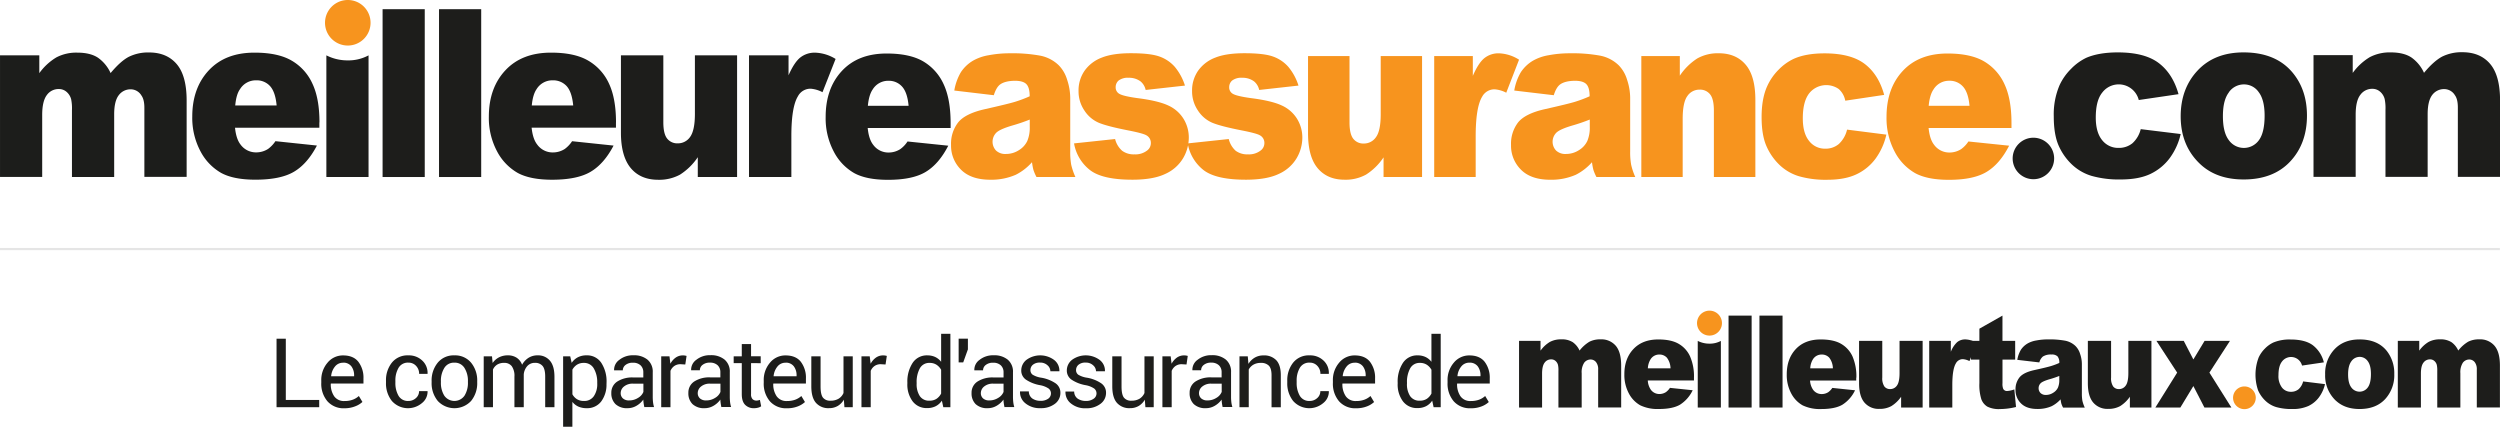 <svg id="Calque_1" data-name="Calque 1" xmlns="http://www.w3.org/2000/svg" width="403.95mm" height="68.96mm" viewBox="0 0 1145.06 195.48"><defs><style>.cls-1{fill:#1d1d1b;}.cls-2{fill:#f7941e;}.cls-3{fill:#1c1d1b;}.cls-4{fill:none;stroke:#e5e5e5;}</style></defs><title>logo_mass</title><rect class="cls-1" x="175.23" y="4.21" width="19.31" height="76.87"/><rect class="cls-1" x="201.08" y="4.21" width="19.32" height="76.87"/><path class="cls-1" d="M282.14,56.06q0-11-3.25-17.85a23.28,23.28,0,0,0-9.54-10.48q-6.25-3.63-17-3.62-13.3,0-20.86,8.08T223.9,53.32a32.52,32.52,0,0,0,3.76,16,24.36,24.36,0,0,0,9.49,9.9q5.73,3.1,15.71,3.1,11.5,0,17.65-3.64t10.52-12l-19-2a13.9,13.9,0,0,1-3.34,3.54,10,10,0,0,1-5.39,1.6A8.71,8.71,0,0,1,246,66.14c-1.32-1.69-2.15-4.25-2.51-7.67h38.63V56.06Zm-38.57-7.78c0.31-3.32,1.05-5.81,2.22-7.49a8.47,8.47,0,0,1,7.33-4,8.33,8.33,0,0,1,6.42,2.66c1.61,1.79,2.61,4.74,3,8.86h-19Z"/><path class="cls-1" d="M337.6,81.08h-18V72A27.8,27.8,0,0,1,311.44,80a19.9,19.9,0,0,1-10,2.34c-5.3,0-9.47-1.74-12.46-5.26S284.4,68.1,284.4,60.8V25.35h19.42V56q0,5.25,1.73,7.45a5.91,5.91,0,0,0,4.9,2.21,6.76,6.76,0,0,0,5.63-2.93c1.45-2,2.2-5.5,2.2-10.56V25.35H337.6V81.08Z"/><path class="cls-1" d="M343.09,25.35h18.08v9.13q2.61-5.92,5.38-8.14a10.63,10.63,0,0,1,6.85-2.22A19,19,0,0,1,382.72,27l-6,15.23a14,14,0,0,0-5.4-1.6,6.48,6.48,0,0,0-5.86,3.48q-3,4.89-3,18.25V81.08h-19.4V25.35Z"/><path class="cls-1" d="M980.5,59.15l18.31,2.24a29.88,29.88,0,0,1-5,11A23.67,23.67,0,0,1,985,79.64c-3.59,1.72-8.11,2.56-13.66,2.56A45.9,45.9,0,0,1,958,80.56a22.51,22.51,0,0,1-9.15-5.35,26.9,26.9,0,0,1-6-8.66c-1.43-3.33-2.17-7.71-2.17-13.2A34,34,0,0,1,943.34,39a25.92,25.92,0,0,1,5.31-7.51,24.33,24.33,0,0,1,6.89-5C959.28,24.87,964.11,24,970,24c8.2,0,14.47,1.62,18.76,4.88s7.32,8,9.06,14.25l-18.21,2.68a9.46,9.46,0,0,0-16.76-3.36c-2,2.49-2.93,6.31-2.93,11.4,0,4.55,1,8,2.93,10.36a9.28,9.28,0,0,0,7.47,3.53,9.78,9.78,0,0,0,6.36-2.1,12.78,12.78,0,0,0,3.83-6.5"/><path class="cls-1" d="M1008,75.39c5,4.56,11.54,6.81,19.63,6.81q13.61,0,21.31-8.2t7.71-21.05q0-11.44-6.22-19.24Q1042.71,24,1027.6,24q-13.23,0-21,8.26t-7.79,21q0,13.68,9.19,22.13m12.87-33.12a8.43,8.43,0,0,1,7-3.61,8.12,8.12,0,0,1,6.68,3.55q2.7,3.53,2.7,10.76,0,7.77-2.65,11.29a8.45,8.45,0,0,1-13.73-.06c-1.82-2.38-2.72-6-2.72-11s0.92-8.54,2.76-10.92"/><path class="cls-1" d="M1059.61,25.25h18v8.16a26.12,26.12,0,0,1,7.83-7.24A19.63,19.63,0,0,1,1095,24c4,0,7.2.79,9.54,2.36a17.29,17.29,0,0,1,5.72,7c3-3.64,5.83-6.11,8.32-7.44a20,20,0,0,1,9.28-2c5.4,0,9.64,1.78,12.66,5.32s4.57,9.11,4.57,16.65V81h-19.33V49.28c0-2.52-.42-4.37-1.31-5.61a5.76,5.76,0,0,0-4.87-2.86,6.73,6.73,0,0,0-5.57,2.71c-1.38,1.83-2.08,4.74-2.08,8.75V81h-19.32V50.35a20.79,20.79,0,0,0-.37-5,6.62,6.62,0,0,0-2.14-3.4,5.31,5.31,0,0,0-3.54-1.27,6.61,6.61,0,0,0-5.46,2.76c-1.44,1.85-2.14,4.9-2.14,9.11V81h-19.31V25.25Z"/><path class="cls-1" d="M940.85,72.59a9.5,9.5,0,1,1-9.52-9.51,9.51,9.51,0,0,1,9.52,9.51"/><path class="cls-2" d="M169.72,10.43A10.43,10.43,0,1,1,159.31,0a10.42,10.42,0,0,1,10.41,10.43"/><path class="cls-3" d="M0,25.35H18v8.16a26.22,26.22,0,0,1,7.84-7.24,19.57,19.57,0,0,1,9.55-2.16c4,0,7.2.79,9.53,2.36a17.24,17.24,0,0,1,5.73,7q4.56-5.46,8.32-7.44a20,20,0,0,1,9.27-2q8.13,0,12.68,5.32t4.56,16.65v35H66.12V49.38c0-2.52-.44-4.37-1.33-5.61a5.73,5.73,0,0,0-4.87-2.86,6.68,6.68,0,0,0-5.54,2.71c-1.41,1.83-2.09,4.74-2.09,8.75V81.08H32.95V50.45a20.42,20.42,0,0,0-.37-5,6.68,6.68,0,0,0-2.13-3.4,5.33,5.33,0,0,0-3.56-1.27,6.57,6.57,0,0,0-5.44,2.76c-1.41,1.85-2.13,4.9-2.13,9.11v28.4H0V25.35Z"/><path class="cls-1" d="M146.32,56.06q0-11-3.28-17.85a23.15,23.15,0,0,0-9.52-10.48q-6.25-3.63-17-3.62-13.28,0-20.86,8.08T88.06,53.32a32.54,32.54,0,0,0,3.77,16,24.33,24.33,0,0,0,9.49,9.9Q107,82.3,117,82.3q11.49,0,17.64-3.64t10.51-12l-19-2a13.87,13.87,0,0,1-3.35,3.54,10,10,0,0,1-5.39,1.6,8.74,8.74,0,0,1-7.27-3.63c-1.31-1.69-2.16-4.25-2.5-7.67h38.63V56.06Zm-38.58-7.78c0.31-3.32,1-5.81,2.22-7.49a8.46,8.46,0,0,1,7.33-4,8.23,8.23,0,0,1,6.41,2.66c1.61,1.79,2.63,4.74,3,8.86h-19Z"/><path class="cls-1" d="M168.8,25.35V81.08H149.48V25.35a21.26,21.26,0,0,0,9.8,2.31,19.4,19.4,0,0,0,9.53-2.31"/><path class="cls-1" d="M435.43,58.64h-38q0.51,5.11,2.47,7.62a8.59,8.59,0,0,0,7.17,3.6,9.86,9.86,0,0,0,5.3-1.57,13.14,13.14,0,0,0,3.3-3.49l18.66,1.93q-4.28,8.35-10.33,12t-17.35,3.63q-9.82,0-15.45-3.1a24,24,0,0,1-9.33-9.86,32.58,32.58,0,0,1-3.7-15.89q0-13,7.42-21t20.5-8q10.61,0,16.75,3.6a23.15,23.15,0,0,1,9.35,10.44q3.21,6.84,3.21,17.79v2.4ZM416.16,48.47q-0.56-6.16-3-8.82A8.08,8.08,0,0,0,406.9,37a8.3,8.3,0,0,0-7.21,4q-1.72,2.5-2.19,7.46h18.66Z"/><path class="cls-2" d="M455.19,43.61l-18.1-2.14a24.41,24.41,0,0,1,3-8.37,17,17,0,0,1,5.56-5.3,21.56,21.56,0,0,1,7.17-2.5,51.73,51.73,0,0,1,9.86-.89,70,70,0,0,1,13.68,1.07,16.8,16.8,0,0,1,8.61,4.46,15.91,15.91,0,0,1,3.82,6.65,26.63,26.63,0,0,1,1.4,8.22V69.28a33.21,33.21,0,0,0,.44,6.13,29.93,29.93,0,0,0,1.93,5.66H474.73a21.18,21.18,0,0,1-1.4-3.26,26.78,26.78,0,0,1-.65-3.52,24.64,24.64,0,0,1-7.4,5.74,27.86,27.86,0,0,1-11.68,2.29q-8.84,0-13.42-4.59a15.39,15.39,0,0,1-4.58-11.32A15.94,15.94,0,0,1,438.91,56Q442.21,52,451.1,50q10.65-2.4,13.82-3.37a59.61,59.61,0,0,0,6.7-2.53q0-3.91-1.44-5.48T465.1,37q-4.65,0-7,1.67Q456.31,40,455.19,43.61Zm16.43,11.17a82.3,82.3,0,0,1-8.14,2.76q-5.77,1.72-7.3,3.39a5.89,5.89,0,0,0,0,8,6.12,6.12,0,0,0,4.58,1.59,10.81,10.81,0,0,0,5.89-1.72,9.89,9.89,0,0,0,3.86-4.2,15.54,15.54,0,0,0,1.14-6.44V54.78Z"/><path class="cls-2" d="M491.94,65.68l18.8-2A10.49,10.49,0,0,0,514,69.08a8.89,8.89,0,0,0,5.58,1.62,8.72,8.72,0,0,0,5.91-1.82,4.22,4.22,0,0,0,1.63-3.38A3.91,3.91,0,0,0,525,61.94q-1.54-.89-8.14-2.19-9.86-1.93-13.7-3.57a14.76,14.76,0,0,1-6.47-5.55A15.6,15.6,0,0,1,494,41.72a15.77,15.77,0,0,1,2.84-9.43,16.94,16.94,0,0,1,7.82-5.91q5-2,13.35-2,8.84,0,13.05,1.51a16.78,16.78,0,0,1,7,4.7,25.23,25.23,0,0,1,4.68,8.61l-18,2a7,7,0,0,0-2.33-3.91,8.77,8.77,0,0,0-5.4-1.67,7,7,0,0,0-4.68,1.28A4,4,0,0,0,511,40a3.33,3.33,0,0,0,1.86,3.07q1.86,1,8.1,1.87,9.44,1.2,14.05,3.34a15.9,15.9,0,0,1,7.05,6.1,16.27,16.27,0,0,1,2.44,8.7,18.62,18.62,0,0,1-2.58,9.33,18,18,0,0,1-8.14,7.22q-5.56,2.68-15.15,2.68-13.54,0-19.28-4.33A19.69,19.69,0,0,1,491.94,65.68Z"/><path class="cls-2" d="M544,65.68l18.8-2A10.49,10.49,0,0,0,566,69.08a8.89,8.89,0,0,0,5.58,1.62,8.72,8.72,0,0,0,5.91-1.82,4.22,4.22,0,0,0,1.63-3.38A3.91,3.91,0,0,0,577,61.94q-1.54-.89-8.14-2.19-9.86-1.93-13.7-3.57a14.76,14.76,0,0,1-6.47-5.55A15.6,15.6,0,0,1,546,41.72a15.77,15.77,0,0,1,2.84-9.43,16.94,16.94,0,0,1,7.82-5.91q5-2,13.35-2,8.84,0,13.05,1.51a16.78,16.78,0,0,1,7,4.7,25.23,25.23,0,0,1,4.68,8.61l-18,2a7,7,0,0,0-2.33-3.91,8.77,8.77,0,0,0-5.4-1.67,7,7,0,0,0-4.68,1.28A4,4,0,0,0,563,40a3.33,3.33,0,0,0,1.86,3.07q1.86,1,8.1,1.87,9.44,1.2,14.05,3.34a15.9,15.9,0,0,1,7.05,6.1,16.27,16.27,0,0,1,2.44,8.7,18.62,18.62,0,0,1-2.58,9.33,18,18,0,0,1-8.14,7.22q-5.56,2.68-15.15,2.68-13.54,0-19.28-4.33A19.69,19.69,0,0,1,544,65.68Z"/><path class="cls-2" d="M651.38,81.08H633.7v-9a27.21,27.21,0,0,1-8,7.88,19.31,19.31,0,0,1-9.89,2.35q-7.82,0-12.26-5.24t-4.44-16.15V25.67h19V56.14q0,5.22,1.72,7.41a5.8,5.8,0,0,0,4.84,2.19,6.63,6.63,0,0,0,5.56-2.92q2.17-2.92,2.17-10.49V25.67h18.94V81.08Z"/><path class="cls-2" d="M656.86,25.67h17.73v9.08q2.56-5.9,5.28-8.11a10.3,10.3,0,0,1,6.72-2.22,18.39,18.39,0,0,1,9.17,2.92L689.9,42.47a13.62,13.62,0,0,0-5.3-1.56,6.39,6.39,0,0,0-5.77,3.44q-2.93,4.85-2.93,18.16V81.08h-19V25.67Z"/><path class="cls-2" d="M711.67,43.61l-18.1-2.14a24.4,24.4,0,0,1,3-8.37,17,17,0,0,1,5.56-5.3,21.55,21.55,0,0,1,7.16-2.5,51.76,51.76,0,0,1,9.86-.89,70.06,70.06,0,0,1,13.68,1.07,16.81,16.81,0,0,1,8.61,4.46,15.93,15.93,0,0,1,3.82,6.65,26.63,26.63,0,0,1,1.4,8.22V69.28a33,33,0,0,0,.44,6.13A29.63,29.63,0,0,0,749,81.08H731.21a21.34,21.34,0,0,1-1.39-3.26,26.71,26.71,0,0,1-.65-3.52,24.66,24.66,0,0,1-7.4,5.74,27.87,27.87,0,0,1-11.68,2.29q-8.84,0-13.42-4.59a15.4,15.4,0,0,1-4.58-11.32A16,16,0,0,1,695.38,56Q698.69,52,707.57,50q10.65-2.4,13.82-3.37a59.46,59.46,0,0,0,6.7-2.53q0-3.91-1.44-5.48T721.58,37q-4.65,0-7,1.67Q712.78,40,711.67,43.61Zm16.43,11.17A82.25,82.25,0,0,1,720,57.54q-5.77,1.72-7.3,3.39a5.88,5.88,0,0,0,0,8,6.13,6.13,0,0,0,4.58,1.59,10.81,10.81,0,0,0,5.88-1.72,9.9,9.9,0,0,0,3.86-4.2,15.54,15.54,0,0,0,1.14-6.44V54.78Z"/><path class="cls-2" d="M751.77,25.67H769.4v9a27.45,27.45,0,0,1,8-7.9,19.2,19.2,0,0,1,9.86-2.37q7.86,0,12.31,5.24T804,45.86V81.08H785V50.61q0-5.22-1.72-7.38a5.83,5.83,0,0,0-4.84-2.17A6.62,6.62,0,0,0,772.85,44q-2.14,2.92-2.14,10.49V81.08H751.77V25.67Z"/><path class="cls-2" d="M846,59.37l18,2.29A29.72,29.72,0,0,1,859.1,72.6a23.07,23.07,0,0,1-8.68,7.18q-5.28,2.55-13.42,2.56a44.42,44.42,0,0,1-13.1-1.64,22.2,22.2,0,0,1-9-5.32A26.73,26.73,0,0,1,809,66.74q-2.14-5-2.14-13.14,0-8.55,2.61-14.23a25.54,25.54,0,0,1,5.21-7.48A23.92,23.92,0,0,1,821.46,27q5.54-2.55,14.19-2.56,12.1,0,18.45,4.85T863,43.46l-17.82,2.66a9.44,9.44,0,0,0-3-5.35,10,10,0,0,0-13.54,2q-2.91,3.77-2.91,11.43,0,6.82,2.89,10.36a9.07,9.07,0,0,0,7.35,3.54,9.38,9.38,0,0,0,6.26-2.14A13,13,0,0,0,846,59.37Z"/><path class="cls-2" d="M921.35,58.64h-38q0.51,5.11,2.47,7.62a8.59,8.59,0,0,0,7.16,3.6,9.86,9.86,0,0,0,5.3-1.57,13.14,13.14,0,0,0,3.3-3.49l18.66,1.93q-4.28,8.35-10.33,12t-17.35,3.63q-9.82,0-15.45-3.1a24,24,0,0,1-9.33-9.86,32.59,32.59,0,0,1-3.7-15.89q0-13,7.42-21t20.5-8q10.61,0,16.75,3.6a23.15,23.15,0,0,1,9.35,10.44q3.21,6.84,3.21,17.79v2.4ZM902.09,48.47q-0.56-6.16-3-8.82a8.08,8.08,0,0,0-6.3-2.66,8.3,8.3,0,0,0-7.21,4q-1.72,2.5-2.19,7.46h18.66Z"/><polygon class="cls-1" points="791.72 144.56 802.29 144.56 802.29 186.66 791.72 186.66 791.72 144.56 791.72 144.56"/><polygon class="cls-1" points="805.87 144.56 816.45 144.56 816.45 186.66 805.87 186.66 805.87 144.56 805.87 144.56"/><path class="cls-1" d="M829.14,168.7a8.58,8.58,0,0,1,1.21-4.1,4.64,4.64,0,0,1,4-2.21,4.56,4.56,0,0,1,3.52,1.46,8.38,8.38,0,0,1,1.64,4.85H829.14ZM850.26,173a23,23,0,0,0-1.78-9.78,12.74,12.74,0,0,0-5.22-5.74q-3.42-2-9.33-2-7.28,0-11.42,4.43t-4.13,11.57a17.8,17.8,0,0,0,2.06,8.75,13.33,13.33,0,0,0,5.19,5.42,18.23,18.23,0,0,0,8.6,1.7q6.3,0,9.67-2a15.83,15.83,0,0,0,5.76-6.59l-10.41-1.09a7.61,7.61,0,0,1-1.83,1.94,5.5,5.5,0,0,1-3,.88,4.77,4.77,0,0,1-4-2,8.19,8.19,0,0,1-1.37-4.2h21.15V173h0Z"/><path class="cls-1" d="M880.63,186.66h-9.87v-4.94A15.22,15.22,0,0,1,866.3,186a10.89,10.89,0,0,1-5.5,1.28,8.47,8.47,0,0,1-6.82-2.88q-2.48-2.89-2.48-8.89V156.14h10.63v16.78a6.71,6.71,0,0,0,.95,4.08,3.24,3.24,0,0,0,2.68,1.21,3.7,3.7,0,0,0,3.08-1.61c0.8-1.08,1.2-3,1.2-5.78V156.14h10.58v30.52h0Z"/><path class="cls-1" d="M883.63,156.14h9.9v5a11.85,11.85,0,0,1,2.94-4.46,5.82,5.82,0,0,1,3.75-1.22,10.43,10.43,0,0,1,5.11,1.59l-3.27,8.34a7.68,7.68,0,0,0-3-.88,3.55,3.55,0,0,0-3.21,1.91q-1.64,2.68-1.64,10v10.23H883.63V156.14h0Z"/><path class="cls-1" d="M917.18,144.56v11.58H923v8.58h-5.81v10.79a6.11,6.11,0,0,0,.33,2.58,1.87,1.87,0,0,0,1.81,1,10.83,10.83,0,0,0,3.28-.74l0.78,8.06a30.8,30.8,0,0,1-7.31.95,11.69,11.69,0,0,1-5.82-1.11,6.66,6.66,0,0,1-2.76-3.4,21.84,21.84,0,0,1-.89-7.38V164.72h-3.88v-8.58h3.88v-5.59l10.59-6h0Z"/><path class="cls-1" d="M943.21,174a8.56,8.56,0,0,1-.63,3.56,5.51,5.51,0,0,1-2.16,2.33,6.07,6.07,0,0,1-3.27,1,3.42,3.42,0,0,1-2.54-.88,3.08,3.08,0,0,1-.87-2.26,3.12,3.12,0,0,1,.88-2.16q0.85-.92,4.06-1.87a44.54,44.54,0,0,0,4.53-1.53V174h0Zm-7.51-10.7a6.75,6.75,0,0,1,3.89-.92,3.71,3.71,0,0,1,2.82.86,4.34,4.34,0,0,1,.8,3,31.81,31.81,0,0,1-3.72,1.4c-1.18.36-3.75,1-7.69,1.86-3.31.73-5.57,1.83-6.8,3.33a8.74,8.74,0,0,0-1.84,5.72,8.43,8.43,0,0,0,2.55,6.25q2.56,2.53,7.47,2.52a15.84,15.84,0,0,0,6.5-1.26,13.89,13.89,0,0,0,4.12-3.16,14.88,14.88,0,0,0,.36,2,11.34,11.34,0,0,0,.78,1.79h9.94a17,17,0,0,1-1.09-3.11,18.88,18.88,0,0,1-.24-3.38V166.69a14.1,14.1,0,0,0-.79-4.53,8.66,8.66,0,0,0-2.12-3.66,9.41,9.41,0,0,0-4.8-2.46,39.5,39.5,0,0,0-7.63-.59,28.59,28.59,0,0,0-5.5.49,11.94,11.94,0,0,0-4,1.37,9.36,9.36,0,0,0-3.09,2.9,13.37,13.37,0,0,0-1.65,4.61L934.07,166a5.17,5.17,0,0,1,1.63-2.7"/><path class="cls-1" d="M985.41,186.66h-9.87v-4.94A15.4,15.4,0,0,1,971.1,186a11,11,0,0,1-5.51,1.28,8.49,8.49,0,0,1-6.82-2.88q-2.48-2.89-2.48-8.89V156.14h10.64v16.78a6.7,6.7,0,0,0,.95,4.08,3.23,3.23,0,0,0,2.68,1.21,3.7,3.7,0,0,0,3.08-1.61q1.2-1.62,1.2-5.78V156.14h10.57v30.52h0Z"/><polygon class="cls-1" points="987.71 156.14 1000.22 156.14 1004.62 164.64 1009.75 156.14 1021.37 156.14 1011.97 170.67 1022.03 186.66 1009.68 186.66 1004.62 176.82 998.66 186.66 987.21 186.66 997.2 170.67 987.71 156.14 987.71 156.14"/><path class="cls-1" d="M1054.91,174.71l10,1.23a16.36,16.36,0,0,1-2.73,6,13,13,0,0,1-4.83,4,17.31,17.31,0,0,1-7.48,1.4,25.14,25.14,0,0,1-7.3-.89,12.32,12.32,0,0,1-5-2.93,14.74,14.74,0,0,1-3.31-4.74,22.17,22.17,0,0,1,.27-15.06,14.21,14.21,0,0,1,2.91-4.11,13.33,13.33,0,0,1,3.77-2.71,19.17,19.17,0,0,1,7.9-1.4c4.49,0,7.92.89,10.28,2.67a14.14,14.14,0,0,1,5,7.8l-10,1.47a5.18,5.18,0,0,0-9.18-1.84c-1.08,1.37-1.61,3.46-1.61,6.24a8.64,8.64,0,0,0,1.61,5.68,5.08,5.08,0,0,0,4.09,1.93,5.35,5.35,0,0,0,3.48-1.15,7,7,0,0,0,2.1-3.56"/><path class="cls-1" d="M1077,165.46a4.62,4.62,0,0,1,3.81-2,4.45,4.45,0,0,1,3.66,1.94q1.48,1.93,1.48,5.89,0,4.26-1.45,6.18a4.63,4.63,0,0,1-7.52,0c-1-1.3-1.49-3.31-1.49-6s0.51-4.68,1.51-6m-7,18.14c2.74,2.5,6.32,3.73,10.75,3.73q7.45,0,11.67-4.49a16.11,16.11,0,0,0,4.22-11.53,16.41,16.41,0,0,0-3.4-10.54q-4.23-5.32-12.5-5.31-7.24,0-11.49,4.52a16.05,16.05,0,0,0-4.27,11.5,15.72,15.72,0,0,0,5,12.12"/><path class="cls-1" d="M1098.23,156.14h9.85v4.47a14.29,14.29,0,0,1,4.29-4,10.76,10.76,0,0,1,5.23-1.18,9.25,9.25,0,0,1,5.22,1.29,9.47,9.47,0,0,1,3.13,3.85,16.48,16.48,0,0,1,4.56-4.07,11,11,0,0,1,5.08-1.07,8.63,8.63,0,0,1,6.94,2.92q2.51,2.92,2.5,9.12v19.16h-10.59V169.3a5.26,5.26,0,0,0-.72-3.07,3.15,3.15,0,0,0-2.67-1.57,3.68,3.68,0,0,0-3,1.48,8,8,0,0,0-1.14,4.79v15.72h-10.58V169.88a11.39,11.39,0,0,0-.21-2.73,3.63,3.63,0,0,0-1.17-1.86,2.91,2.91,0,0,0-1.94-.69,3.62,3.62,0,0,0-3,1.51c-0.79,1-1.17,2.69-1.17,5v15.55h-10.58V156.14h0Z"/><path class="cls-2" d="M1033.2,182.23A5.2,5.2,0,1,1,1028,177a5.21,5.21,0,0,1,5.21,5.21"/><path class="cls-2" d="M788.7,148a5.71,5.71,0,1,1-5.7-5.71,5.71,5.71,0,0,1,5.7,5.71"/><path class="cls-1" d="M695.76,156.14h9.84v4.47a14.36,14.36,0,0,1,4.29-4,10.72,10.72,0,0,1,5.23-1.18,9.24,9.24,0,0,1,5.22,1.29,9.44,9.44,0,0,1,3.14,3.85,16.53,16.53,0,0,1,4.55-4.07,10.94,10.94,0,0,1,5.07-1.07,8.65,8.65,0,0,1,6.94,2.92q2.5,2.92,2.5,9.12v19.16H732V169.3a5.21,5.21,0,0,0-.73-3.07,3.14,3.14,0,0,0-2.67-1.57,3.66,3.66,0,0,0-3,1.48,7.9,7.9,0,0,0-1.15,4.79v15.72H713.8V169.88a11.18,11.18,0,0,0-.2-2.73,3.66,3.66,0,0,0-1.17-1.86,2.92,2.92,0,0,0-1.95-.69,3.6,3.6,0,0,0-3,1.51c-0.77,1-1.17,2.69-1.17,5v15.55H695.76V156.14h0Z"/><path class="cls-1" d="M754.76,168.7a8.58,8.58,0,0,1,1.22-4.1,4.63,4.63,0,0,1,4-2.21,4.51,4.51,0,0,1,3.51,1.46,8.35,8.35,0,0,1,1.65,4.85H754.76ZM775.88,173a22.83,22.83,0,0,0-1.8-9.78,12.67,12.67,0,0,0-5.21-5.74q-3.42-2-9.33-2-7.27,0-11.42,4.43T744,171.46a17.82,17.82,0,0,0,2.06,8.75,13.32,13.32,0,0,0,5.2,5.42,18.2,18.2,0,0,0,8.61,1.7q6.29,0,9.66-2a15.89,15.89,0,0,0,5.76-6.59l-10.41-1.09a7.59,7.59,0,0,1-1.83,1.94,5.48,5.48,0,0,1-2.95.88,4.79,4.79,0,0,1-4-2,8.15,8.15,0,0,1-1.37-4.2h21.15V173h0Z"/><path class="cls-1" d="M788.2,156.14v30.52H777.61V156.14A11.64,11.64,0,0,0,783,157.4a10.63,10.63,0,0,0,5.22-1.26"/><line class="cls-4" y1="114.08" x2="1145.02" y2="114.08"/><path class="cls-1" d="M130.9,183.19h15.3v3.32H126.66V155.14h4.24v28.05Z"/><path class="cls-1" d="M157.79,187a9.86,9.86,0,0,1-7.83-3.21,12.36,12.36,0,0,1-2.81-8.45v-0.95a12.1,12.1,0,0,1,2.9-8.31,9.09,9.09,0,0,1,7.08-3.29q4.68,0,7,2.91a12,12,0,0,1,2.34,7.74v2.24H151.56l-0.06.11a9.64,9.64,0,0,0,1.55,5.7,5.42,5.42,0,0,0,4.74,2.19,10.69,10.69,0,0,0,3.78-.61,8.46,8.46,0,0,0,2.79-1.69L166,184.1a10.19,10.19,0,0,1-3.3,2A13.14,13.14,0,0,1,157.79,187Zm-0.67-20.86a4.61,4.61,0,0,0-3.67,1.71,8.1,8.1,0,0,0-1.78,4.38l0,0.11h10.52V172a6.79,6.79,0,0,0-1.25-4.2A4.52,4.52,0,0,0,157.12,166.11Z"/><path class="cls-1" d="M187.05,183.65a5,5,0,0,0,3.43-1.3,4.12,4.12,0,0,0,1.46-3.2h3.84l0.06,0.13a6.69,6.69,0,0,1-2.59,5.35,9.88,9.88,0,0,1-13.79-1,12.89,12.89,0,0,1-2.67-8.32V174.4a12.84,12.84,0,0,1,2.68-8.28,9.15,9.15,0,0,1,7.57-3.35,8.8,8.8,0,0,1,6.39,2.41,7.65,7.65,0,0,1,2.4,5.92l0,0.13h-3.86a5.15,5.15,0,0,0-1.39-3.63,4.57,4.57,0,0,0-3.5-1.5,4.9,4.9,0,0,0-4.56,2.42,11.34,11.34,0,0,0-1.43,5.87v0.91a11.56,11.56,0,0,0,1.41,5.92A4.9,4.9,0,0,0,187.05,183.65Z"/><path class="cls-1" d="M197.69,174.64a12.83,12.83,0,0,1,2.8-8.52,9.39,9.39,0,0,1,7.61-3.35,9.49,9.49,0,0,1,7.66,3.34,12.79,12.79,0,0,1,2.81,8.53v0.47a12.77,12.77,0,0,1-2.8,8.53,10.43,10.43,0,0,1-15.27,0,12.75,12.75,0,0,1-2.81-8.52v-0.47Zm4.25,0.47a11.06,11.06,0,0,0,1.56,6.12,5.64,5.64,0,0,0,9.25,0,11,11,0,0,0,1.57-6.12v-0.47a11,11,0,0,0-1.58-6.1,5.19,5.19,0,0,0-4.64-2.43,5.12,5.12,0,0,0-4.6,2.43,11.08,11.08,0,0,0-1.56,6.1v0.47Z"/><path class="cls-1" d="M225.34,163.2l0.3,3.06a7.92,7.92,0,0,1,2.9-2.58,8.71,8.71,0,0,1,4.08-.92,7.21,7.21,0,0,1,4,1.08,6.52,6.52,0,0,1,2.51,3.23,8.72,8.72,0,0,1,2.92-3.16,7.64,7.64,0,0,1,4.21-1.15,7,7,0,0,1,5.62,2.45q2.07,2.44,2.07,7.36v13.94h-4.24v-14q0-3.45-1.19-4.88a4.32,4.32,0,0,0-3.53-1.43,4.5,4.5,0,0,0-3.52,1.51,6.57,6.57,0,0,0-1.58,3.81v15h-4.27v-14a7.65,7.65,0,0,0-1.22-4.79,4.22,4.22,0,0,0-3.5-1.52,5.83,5.83,0,0,0-3.19.8,5.16,5.16,0,0,0-1.92,2.24v17.26h-4.24V163.2h3.79Z"/><path class="cls-1" d="M277.78,175.74a12.85,12.85,0,0,1-2.41,8.13,8,8,0,0,1-6.66,3.09,9.24,9.24,0,0,1-3.78-.72,7.22,7.22,0,0,1-2.77-2.17v11.4h-4.24V163.2h3.25l0.67,3a7.71,7.71,0,0,1,2.84-2.56,8.49,8.49,0,0,1,4-.88,7.75,7.75,0,0,1,6.73,3.44,15.55,15.55,0,0,1,2.4,9.08v0.45Zm-4.24-.45a12.32,12.32,0,0,0-1.56-6.52,5.06,5.06,0,0,0-4.6-2.55,5.67,5.67,0,0,0-3.12.83,6.21,6.21,0,0,0-2.09,2.27v11.27a6,6,0,0,0,2.09,2.25,5.86,5.86,0,0,0,3.17.81,5.22,5.22,0,0,0,4.57-2.21,9.7,9.7,0,0,0,1.55-5.7v-0.45Z"/><path class="cls-1" d="M295.12,186.51q-0.22-1.06-.33-1.86a13.59,13.59,0,0,1-.14-1.63,9.89,9.89,0,0,1-3.09,2.81,7.91,7.91,0,0,1-4.1,1.13,7.62,7.62,0,0,1-5.55-1.86A6.85,6.85,0,0,1,280,180a6,6,0,0,1,2.7-5.23,12.63,12.63,0,0,1,7.34-1.88h4.61v-2.31a4.28,4.28,0,0,0-1.25-3.24,4.91,4.91,0,0,0-3.53-1.2,5.13,5.13,0,0,0-3.34,1,3.1,3.1,0,0,0-1.27,2.48l-4,0,0-.13a5.58,5.58,0,0,1,2.38-4.65,9.86,9.86,0,0,1,6.54-2.11,9.62,9.62,0,0,1,6.38,2,7.14,7.14,0,0,1,2.41,5.81v11.23a21.91,21.91,0,0,0,.13,2.41,12.41,12.41,0,0,0,.47,2.28h-4.37Zm-7-3.1a7.56,7.56,0,0,0,4.16-1.19,5.63,5.63,0,0,0,2.41-2.71v-3.79h-4.76a6.17,6.17,0,0,0-4.1,1.29,3.86,3.86,0,0,0-1.54,3,3.2,3.2,0,0,0,1,2.46A4.06,4.06,0,0,0,288.07,183.41Z"/><path class="cls-1" d="M313.88,166.95l-2.18-.13a4.86,4.86,0,0,0-2.83.8,5.11,5.11,0,0,0-1.78,2.24v16.66h-4.24V163.2h3.79l0.41,3.4a8.08,8.08,0,0,1,2.45-2.82,5.71,5.71,0,0,1,3.35-1,5.2,5.2,0,0,1,.9.08,6.31,6.31,0,0,1,.71.16Z"/><path class="cls-1" d="M330.41,186.51q-0.22-1.06-.33-1.86a13.59,13.59,0,0,1-.14-1.63,9.89,9.89,0,0,1-3.09,2.81,7.91,7.91,0,0,1-4.1,1.13,7.62,7.62,0,0,1-5.55-1.86,6.85,6.85,0,0,1-1.91-5.14,6,6,0,0,1,2.7-5.23,12.63,12.63,0,0,1,7.34-1.88h4.61v-2.31a4.28,4.28,0,0,0-1.25-3.24,4.91,4.91,0,0,0-3.53-1.2,5.13,5.13,0,0,0-3.34,1,3.1,3.1,0,0,0-1.27,2.48l-4,0,0-.13a5.58,5.58,0,0,1,2.38-4.65,9.86,9.86,0,0,1,6.54-2.11,9.62,9.62,0,0,1,6.38,2,7.14,7.14,0,0,1,2.41,5.81v11.23a21.91,21.91,0,0,0,.13,2.41,12.41,12.41,0,0,0,.47,2.28h-4.37Zm-7-3.1a7.56,7.56,0,0,0,4.16-1.19,5.63,5.63,0,0,0,2.41-2.71v-3.79h-4.76a6.17,6.17,0,0,0-4.1,1.29,3.86,3.86,0,0,0-1.54,3,3.2,3.2,0,0,0,1,2.46A4.06,4.06,0,0,0,323.37,183.41Z"/><path class="cls-1" d="M344,157.57v5.62h4.42v3.15H344V180.5a3.17,3.17,0,0,0,.68,2.31,2.45,2.45,0,0,0,1.8.67,4,4,0,0,0,.82-0.1,6,6,0,0,0,.75-0.21l0.58,2.91a3.78,3.78,0,0,1-1.4.64,7.07,7.07,0,0,1-1.83.25,5.5,5.5,0,0,1-4.12-1.56q-1.53-1.56-1.53-4.9V166.34h-3.71V163.2h3.71v-5.62H344Z"/><path class="cls-1" d="M360.45,187a9.86,9.86,0,0,1-7.83-3.21,12.36,12.36,0,0,1-2.81-8.45v-0.95a12.1,12.1,0,0,1,2.9-8.31,9.09,9.09,0,0,1,7.08-3.29q4.68,0,7,2.91a12,12,0,0,1,2.34,7.74v2.24H354.23l-0.06.11a9.64,9.64,0,0,0,1.55,5.7,5.42,5.42,0,0,0,4.74,2.19,10.69,10.69,0,0,0,3.78-.61,8.46,8.46,0,0,0,2.79-1.69l1.66,2.76a10.19,10.19,0,0,1-3.3,2A13.14,13.14,0,0,1,360.45,187Zm-0.67-20.86a4.61,4.61,0,0,0-3.67,1.71,8.1,8.1,0,0,0-1.78,4.38l0,0.11h10.52V172a6.79,6.79,0,0,0-1.25-4.2A4.52,4.52,0,0,0,359.79,166.11Z"/><path class="cls-1" d="M386.5,183.06a7.89,7.89,0,0,1-2.82,2.89,7.72,7.72,0,0,1-4,1,7.49,7.49,0,0,1-5.95-2.43q-2.13-2.43-2.13-7.58V163.2h4.24V177q0,3.73,1.1,5.13a4.09,4.09,0,0,0,3.43,1.4,7,7,0,0,0,3.74-.92,5.73,5.73,0,0,0,2.23-2.6V163.2h4.24v23.31h-3.81Z"/><path class="cls-1" d="M405.6,166.95l-2.18-.13a4.86,4.86,0,0,0-2.83.8,5.11,5.11,0,0,0-1.78,2.24v16.66h-4.24V163.2h3.79l0.41,3.4a8.08,8.08,0,0,1,2.45-2.82,5.71,5.71,0,0,1,3.35-1,5.2,5.2,0,0,1,.9.08,6.31,6.31,0,0,1,.71.16Z"/><path class="cls-1" d="M415.6,175.29a15.56,15.56,0,0,1,2.4-9.07,7.74,7.74,0,0,1,6.73-3.45,8.35,8.35,0,0,1,3.63.75,7.45,7.45,0,0,1,2.7,2.2V152.9h4.24v33.61h-3.25l-0.65-3a7.56,7.56,0,0,1-2.82,2.54,8.44,8.44,0,0,1-3.9.86,8,8,0,0,1-6.68-3.09,12.85,12.85,0,0,1-2.41-8.13v-0.45Zm4.24,0.45a9.9,9.9,0,0,0,1.44,5.66,5,5,0,0,0,4.48,2.12,5.63,5.63,0,0,0,3.19-.86,6.44,6.44,0,0,0,2.11-2.41V169.36a6.55,6.55,0,0,0-2.12-2.29,5.61,5.61,0,0,0-3.14-.85,4.85,4.85,0,0,0-4.51,2.52,13,13,0,0,0-1.45,6.55v0.45Z"/><path class="cls-1" d="M443.35,159.94L441.17,166h-2.09l0-5.71v-5.17h4.24v4.8Z"/><path class="cls-1" d="M460.08,186.51q-0.22-1.06-.33-1.86a13.59,13.59,0,0,1-.14-1.63,9.89,9.89,0,0,1-3.09,2.81,7.91,7.91,0,0,1-4.1,1.13,7.62,7.62,0,0,1-5.55-1.86A6.85,6.85,0,0,1,445,180a6,6,0,0,1,2.7-5.23,12.63,12.63,0,0,1,7.34-1.88h4.61v-2.31a4.28,4.28,0,0,0-1.25-3.24,4.91,4.91,0,0,0-3.53-1.2,5.13,5.13,0,0,0-3.34,1,3.1,3.1,0,0,0-1.27,2.48l-4,0,0-.13a5.58,5.58,0,0,1,2.38-4.65,9.86,9.86,0,0,1,6.54-2.11,9.62,9.62,0,0,1,6.38,2,7.14,7.14,0,0,1,2.41,5.81v11.23a21.91,21.91,0,0,0,.13,2.41,12.41,12.41,0,0,0,.47,2.28h-4.37Zm-7-3.1a7.56,7.56,0,0,0,4.16-1.19,5.63,5.63,0,0,0,2.41-2.71v-3.79h-4.76a6.17,6.17,0,0,0-4.1,1.29,3.86,3.86,0,0,0-1.54,3,3.2,3.2,0,0,0,1,2.46A4.06,4.06,0,0,0,453,183.41Z"/><path class="cls-1" d="M481.36,180.24a2.83,2.83,0,0,0-1.07-2.28,10.29,10.29,0,0,0-4-1.55,17,17,0,0,1-6.32-2.48,5,5,0,0,1-2.21-4.27,6.15,6.15,0,0,1,2.42-4.87,10.7,10.7,0,0,1,12.7.13,6.17,6.17,0,0,1,2.35,5l0,0.13H481.1a3.67,3.67,0,0,0-1.33-2.74,4.74,4.74,0,0,0-3.35-1.23,4.83,4.83,0,0,0-3.35,1,3.16,3.16,0,0,0-1.11,2.41,2.56,2.56,0,0,0,1,2.13,10.6,10.6,0,0,0,4,1.38,16.71,16.71,0,0,1,6.51,2.56,5.17,5.17,0,0,1,2.22,4.33,6.14,6.14,0,0,1-2.51,5.06,10.36,10.36,0,0,1-6.56,2,10.25,10.25,0,0,1-7-2.26,6.46,6.46,0,0,1-2.43-5.28l0-.13h4.05a3.92,3.92,0,0,0,1.68,3.31,6.5,6.5,0,0,0,3.68,1,5.81,5.81,0,0,0,3.54-1A2.94,2.94,0,0,0,481.36,180.24Z"/><path class="cls-1" d="M502.23,180.24a2.83,2.83,0,0,0-1.07-2.28,10.29,10.29,0,0,0-4-1.55,17,17,0,0,1-6.32-2.48,5,5,0,0,1-2.21-4.27,6.15,6.15,0,0,1,2.42-4.87,10.7,10.7,0,0,1,12.7.13,6.18,6.18,0,0,1,2.35,5l0,0.13H502a3.67,3.67,0,0,0-1.33-2.74,4.74,4.74,0,0,0-3.35-1.23,4.83,4.83,0,0,0-3.35,1,3.16,3.16,0,0,0-1.11,2.41,2.56,2.56,0,0,0,1,2.13,10.6,10.6,0,0,0,4,1.38,16.7,16.7,0,0,1,6.51,2.56,5.16,5.16,0,0,1,2.22,4.33A6.14,6.14,0,0,1,504,185a10.36,10.36,0,0,1-6.56,2,10.25,10.25,0,0,1-7-2.26,6.46,6.46,0,0,1-2.43-5.28l0-.13H492a3.92,3.92,0,0,0,1.68,3.31,6.5,6.5,0,0,0,3.68,1,5.81,5.81,0,0,0,3.54-1A2.94,2.94,0,0,0,502.23,180.24Z"/><path class="cls-1" d="M524.35,183.06a7.9,7.9,0,0,1-2.82,2.89,7.72,7.72,0,0,1-4,1,7.49,7.49,0,0,1-5.95-2.43q-2.13-2.43-2.13-7.58V163.2h4.24V177q0,3.73,1.1,5.13a4.09,4.09,0,0,0,3.43,1.4,7,7,0,0,0,3.74-.92,5.73,5.73,0,0,0,2.23-2.6V163.2h4.24v23.31h-3.81Z"/><path class="cls-1" d="M543.45,166.95l-2.18-.13a4.86,4.86,0,0,0-2.83.8,5.11,5.11,0,0,0-1.78,2.24v16.66h-4.25V163.2h3.79l0.41,3.4a8.08,8.08,0,0,1,2.45-2.82,5.71,5.71,0,0,1,3.35-1,5.19,5.19,0,0,1,.9.08,6.3,6.3,0,0,1,.71.16Z"/><path class="cls-1" d="M560,186.51q-0.22-1.06-.33-1.86a13.7,13.7,0,0,1-.14-1.63,9.89,9.89,0,0,1-3.09,2.81,7.91,7.91,0,0,1-4.1,1.13,7.62,7.62,0,0,1-5.55-1.86,6.86,6.86,0,0,1-1.91-5.14,6,6,0,0,1,2.7-5.23,12.63,12.63,0,0,1,7.34-1.88h4.61v-2.31a4.28,4.28,0,0,0-1.25-3.24,4.91,4.91,0,0,0-3.53-1.2,5.13,5.13,0,0,0-3.34,1,3.1,3.1,0,0,0-1.27,2.48l-4,0,0-.13a5.58,5.58,0,0,1,2.38-4.65,9.87,9.87,0,0,1,6.54-2.11,9.63,9.63,0,0,1,6.38,2,7.14,7.14,0,0,1,2.41,5.81v11.23a21.91,21.91,0,0,0,.13,2.41,12.33,12.33,0,0,0,.47,2.28H560Zm-7-3.1a7.56,7.56,0,0,0,4.16-1.19,5.62,5.62,0,0,0,2.41-2.71v-3.79h-4.76a6.17,6.17,0,0,0-4.1,1.29,3.86,3.86,0,0,0-1.54,3,3.2,3.2,0,0,0,1,2.46A4.06,4.06,0,0,0,552.94,183.41Z"/><path class="cls-1" d="M571.51,163.2l0.3,3.47a8.46,8.46,0,0,1,2.92-2.88,7.79,7.79,0,0,1,4-1,7.61,7.61,0,0,1,5.84,2.21q2.07,2.21,2.07,6.82v14.72h-4.24V171.88q0-3.08-1.22-4.37a4.88,4.88,0,0,0-3.72-1.29,6.58,6.58,0,0,0-3.33.79,5.71,5.71,0,0,0-2.17,2.21v17.3h-4.25V163.2h3.79Z"/><path class="cls-1" d="M599.86,183.65a5,5,0,0,0,3.43-1.3,4.12,4.12,0,0,0,1.46-3.2h3.83l0.07,0.13a6.7,6.7,0,0,1-2.59,5.35,9.88,9.88,0,0,1-13.79-1,12.89,12.89,0,0,1-2.67-8.32V174.4a12.84,12.84,0,0,1,2.68-8.28,9.14,9.14,0,0,1,7.57-3.35,8.8,8.8,0,0,1,6.39,2.41,7.66,7.66,0,0,1,2.4,5.92l0,0.13h-3.86a5.14,5.14,0,0,0-1.39-3.63,4.57,4.57,0,0,0-3.5-1.5,4.9,4.9,0,0,0-4.56,2.42,11.34,11.34,0,0,0-1.43,5.87v0.91a11.55,11.55,0,0,0,1.41,5.92A4.9,4.9,0,0,0,599.86,183.65Z"/><path class="cls-1" d="M621.14,187a9.86,9.86,0,0,1-7.83-3.21,12.35,12.35,0,0,1-2.81-8.45v-0.95a12.1,12.1,0,0,1,2.9-8.31,9.09,9.09,0,0,1,7.08-3.29q4.67,0,7,2.91a12,12,0,0,1,2.34,7.74v2.24H614.91l-0.06.11a9.64,9.64,0,0,0,1.55,5.7,5.42,5.42,0,0,0,4.74,2.19,10.69,10.69,0,0,0,3.78-.61,8.46,8.46,0,0,0,2.79-1.69l1.66,2.76a10.19,10.19,0,0,1-3.3,2A13.13,13.13,0,0,1,621.14,187Zm-0.67-20.86a4.61,4.61,0,0,0-3.67,1.71A8.1,8.1,0,0,0,615,172.2l0,0.11h10.51V172a6.79,6.79,0,0,0-1.25-4.2A4.52,4.52,0,0,0,620.47,166.11Z"/><path class="cls-1" d="M640.17,175.29a15.56,15.56,0,0,1,2.4-9.07,7.74,7.74,0,0,1,6.73-3.45,8.34,8.34,0,0,1,3.63.75,7.45,7.45,0,0,1,2.7,2.2V152.9h4.25v33.61h-3.25l-0.65-3a7.56,7.56,0,0,1-2.82,2.54,8.44,8.44,0,0,1-3.9.86,8,8,0,0,1-6.68-3.09,12.85,12.85,0,0,1-2.41-8.13v-0.45Zm4.25,0.45a9.89,9.89,0,0,0,1.44,5.66,5,5,0,0,0,4.48,2.12,5.63,5.63,0,0,0,3.19-.86,6.45,6.45,0,0,0,2.11-2.41V169.36a6.55,6.55,0,0,0-2.12-2.29,5.61,5.61,0,0,0-3.13-.85,4.85,4.85,0,0,0-4.51,2.52,13,13,0,0,0-1.45,6.55v0.45Z"/><path class="cls-1" d="M673.66,187a9.86,9.86,0,0,1-7.83-3.21,12.35,12.35,0,0,1-2.81-8.45v-0.95a12.1,12.1,0,0,1,2.9-8.31,9.09,9.09,0,0,1,7.08-3.29q4.67,0,7,2.91a12,12,0,0,1,2.34,7.74v2.24H667.44l-0.06.11a9.64,9.64,0,0,0,1.55,5.7,5.42,5.42,0,0,0,4.74,2.19,10.69,10.69,0,0,0,3.78-.61,8.46,8.46,0,0,0,2.79-1.69l1.66,2.76a10.19,10.19,0,0,1-3.3,2A13.13,13.13,0,0,1,673.66,187ZM673,166.11a4.61,4.61,0,0,0-3.67,1.71,8.1,8.1,0,0,0-1.78,4.38l0,0.11H678.1V172a6.79,6.79,0,0,0-1.25-4.2A4.52,4.52,0,0,0,673,166.11Z"/></svg>